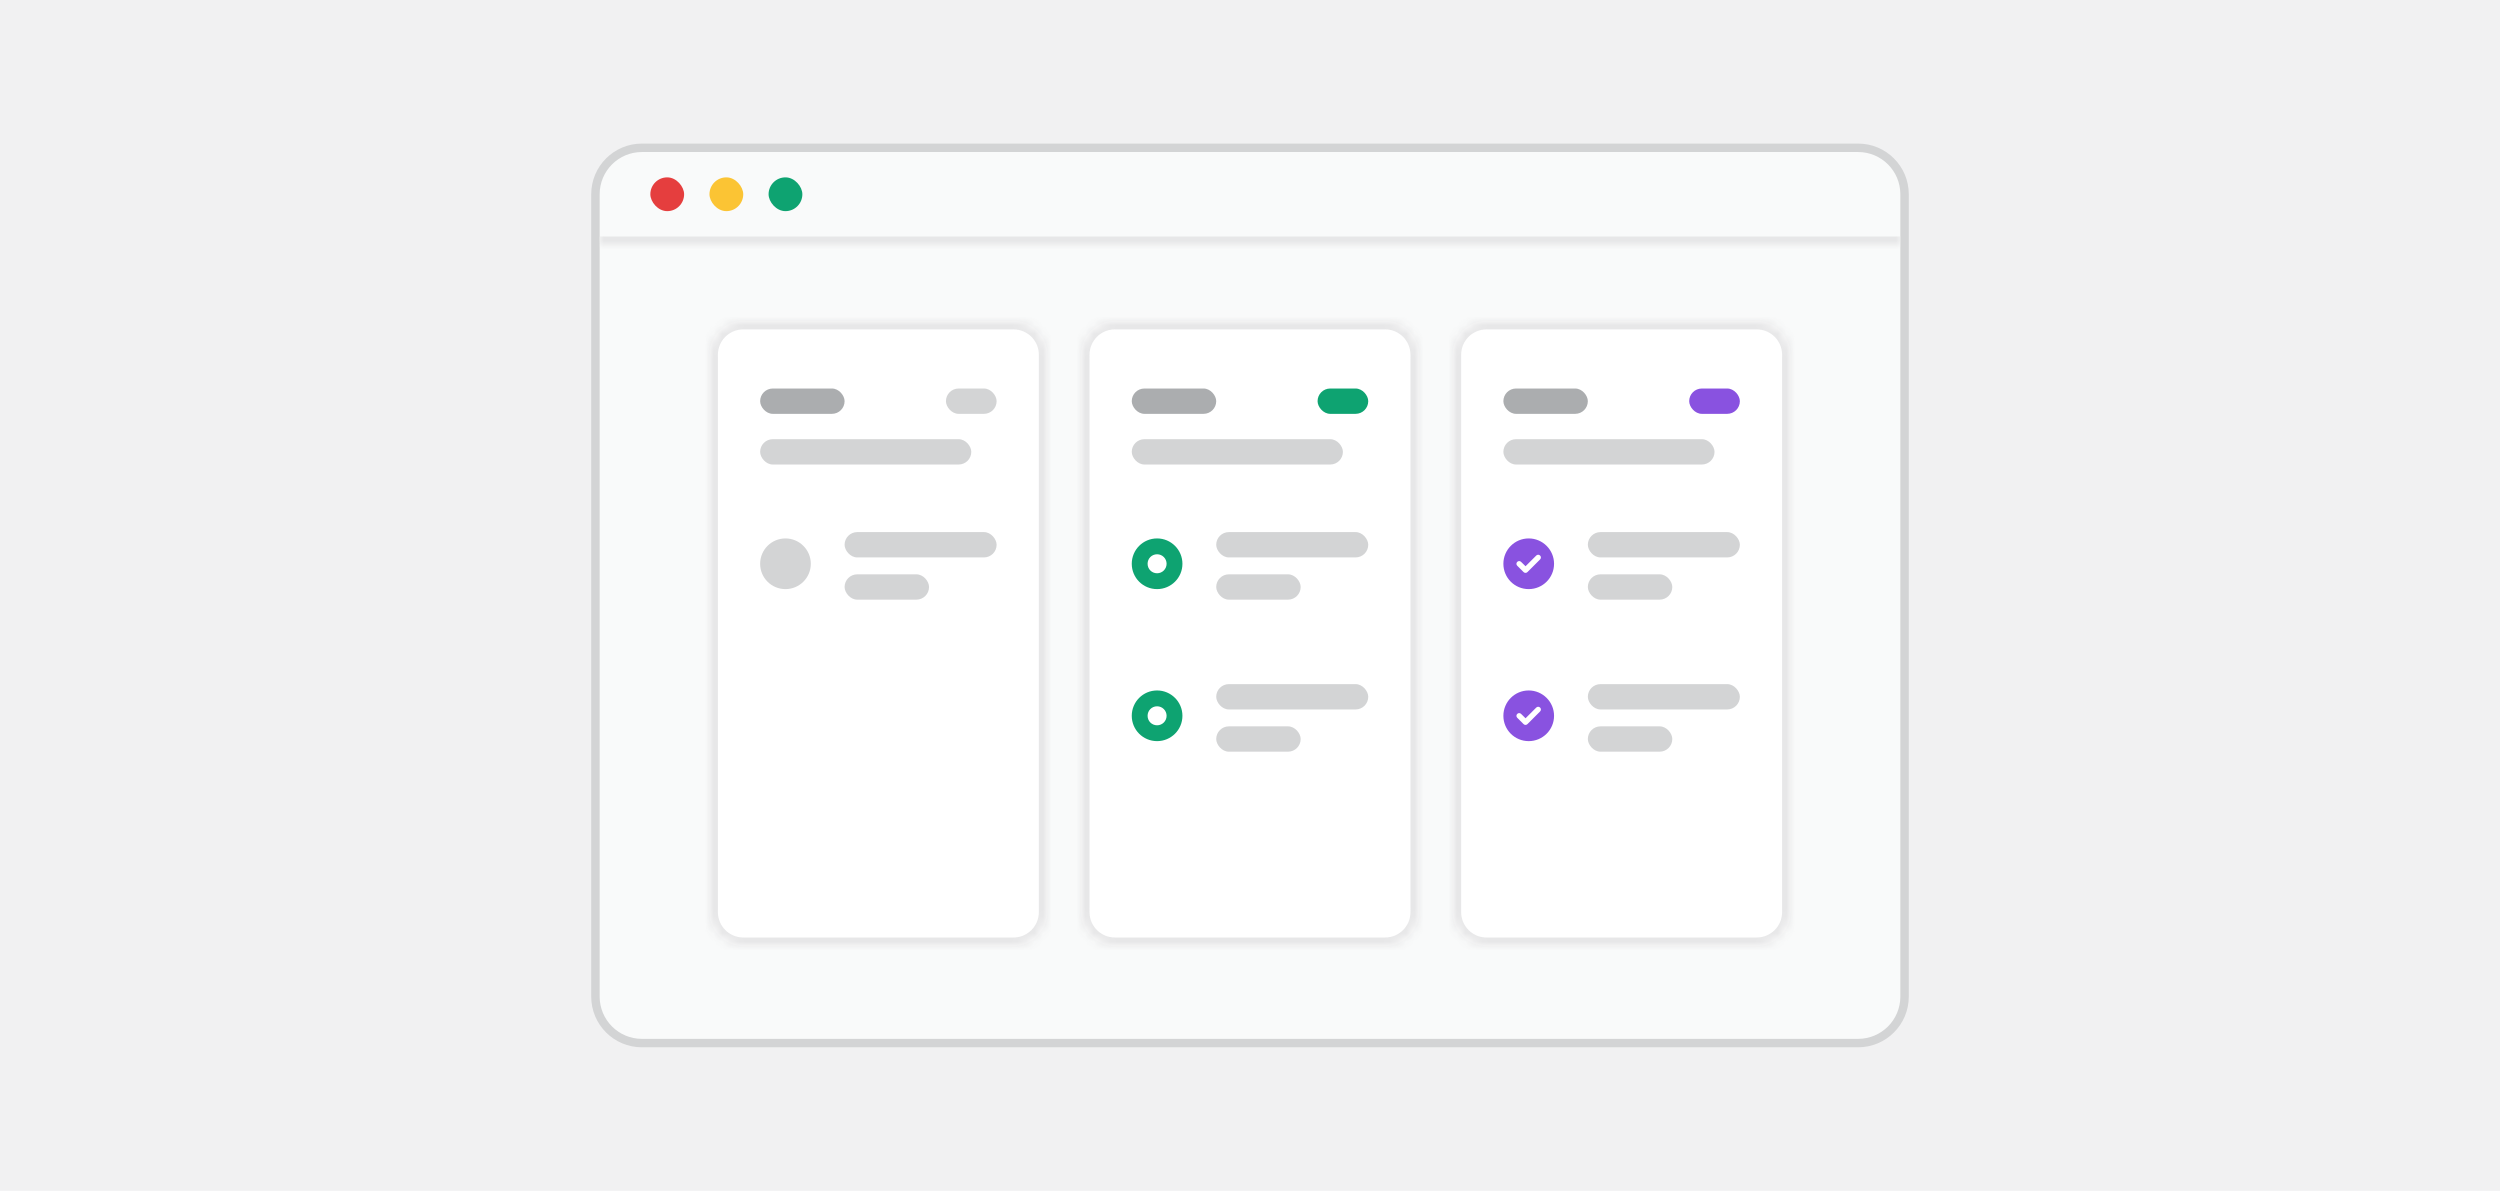 <svg width="296" height="141" viewBox="0 0 296 141" fill="none" xmlns="http://www.w3.org/2000/svg">
<rect width="296" height="141" fill="#F1F1F2"/>
<path d="M70.5 23C70.5 19.962 72.962 17.5 76 17.5H220C223.038 17.5 225.5 19.962 225.5 23V118C225.5 121.038 223.038 123.5 220 123.5H76C72.962 123.5 70.5 121.038 70.5 118V23Z" fill="#F9FAFA"/>
<path d="M70.5 23C70.5 19.962 72.962 17.5 76 17.5H220C223.038 17.5 225.5 19.962 225.5 23V118C225.5 121.038 223.038 123.5 220 123.5H76C72.962 123.5 70.5 121.038 70.5 118V23Z" stroke="#D3D4D5"/>
<mask id="path-2-inside-1_99_10131" fill="white">
<path d="M71 17H225V29H71V17Z"/>
</mask>
<path d="M225 28H71V30H225V28Z" fill="#E7E7E8" mask="url(#path-2-inside-1_99_10131)"/>
<rect x="77" y="21" width="4" height="4" rx="2" fill="#E53E3E"/>
<rect x="84" y="21" width="4" height="4" rx="2" fill="#FBC434"/>
<rect x="91" y="21" width="4" height="4" rx="2" fill="#0EA371"/>
<mask id="path-7-inside-2_99_10131" fill="white">
<path d="M84 42C84 39.791 85.791 38 88 38H120C122.209 38 124 39.791 124 42V108C124 110.209 122.209 112 120 112H88C85.791 112 84 110.209 84 108V42Z"/>
</mask>
<path d="M84 42C84 39.791 85.791 38 88 38H120C122.209 38 124 39.791 124 42V108C124 110.209 122.209 112 120 112H88C85.791 112 84 110.209 84 108V42Z" fill="white"/>
<path d="M88 39H120V37H88V39ZM123 42V108H125V42H123ZM120 111H88V113H120V111ZM85 108V42H83V108H85ZM88 111C86.343 111 85 109.657 85 108H83C83 110.761 85.239 113 88 113V111ZM123 108C123 109.657 121.657 111 120 111V113C122.761 113 125 110.761 125 108H123ZM120 39C121.657 39 123 40.343 123 42H125C125 39.239 122.761 37 120 37V39ZM88 37C85.239 37 83 39.239 83 42H85C85 40.343 86.343 39 88 39V37Z" fill="#E7E7E8" mask="url(#path-7-inside-2_99_10131)"/>
<rect x="90" y="46" width="10" height="3" rx="1.5" fill="#ABADAF"/>
<rect x="112" y="46" width="6" height="3" rx="1.5" fill="#D3D4D5"/>
<rect x="90" y="52" width="25" height="3" rx="1.5" fill="#D3D4D5"/>
<path d="M96 66.75C96 68.414 94.652 69.75 93 69.75C91.336 69.75 90 68.414 90 66.75C90 65.098 91.336 63.75 93 63.75C94.652 63.75 96 65.098 96 66.75Z" fill="#D3D4D5"/>
<rect x="100" y="63" width="18" height="3" rx="1.5" fill="#D3D4D5"/>
<rect x="100" y="68" width="10" height="3" rx="1.5" fill="#D3D4D5"/>
<mask id="path-15-inside-3_99_10131" fill="white">
<path d="M128 42C128 39.791 129.791 38 132 38H164C166.209 38 168 39.791 168 42V108C168 110.209 166.209 112 164 112H132C129.791 112 128 110.209 128 108V42Z"/>
</mask>
<path d="M128 42C128 39.791 129.791 38 132 38H164C166.209 38 168 39.791 168 42V108C168 110.209 166.209 112 164 112H132C129.791 112 128 110.209 128 108V42Z" fill="white"/>
<path d="M132 39H164V37H132V39ZM167 42V108H169V42H167ZM164 111H132V113H164V111ZM129 108V42H127V108H129ZM132 111C130.343 111 129 109.657 129 108H127C127 110.761 129.239 113 132 113V111ZM167 108C167 109.657 165.657 111 164 111V113C166.761 113 169 110.761 169 108H167ZM164 39C165.657 39 167 40.343 167 42H169C169 39.239 166.761 37 164 37V39ZM132 37C129.239 37 127 39.239 127 42H129C129 40.343 130.343 39 132 39V37Z" fill="#E7E7E8" mask="url(#path-15-inside-3_99_10131)"/>
<rect x="134" y="46" width="10" height="3" rx="1.5" fill="#ABADAF"/>
<rect x="156" y="46" width="6" height="3" rx="1.5" fill="#0EA371"/>
<rect x="134" y="52" width="25" height="3" rx="1.5" fill="#D3D4D5"/>
<path d="M134 66.75C134 65.098 135.336 63.75 137 63.75C138.652 63.75 140 65.098 140 66.75C140 68.414 138.652 69.75 137 69.75C135.336 69.75 134 68.414 134 66.75ZM137 67.875C137.621 67.875 138.125 67.371 138.125 66.75C138.125 66.129 137.621 65.625 137 65.625C136.367 65.625 135.875 66.129 135.875 66.75C135.875 67.371 136.367 67.875 137 67.875Z" fill="#0EA371"/>
<rect x="144" y="63" width="18" height="3" rx="1.5" fill="#D3D4D5"/>
<rect x="144" y="68" width="10" height="3" rx="1.5" fill="#D3D4D5"/>
<path d="M134 84.75C134 83.098 135.336 81.75 137 81.75C138.652 81.75 140 83.098 140 84.75C140 86.414 138.652 87.75 137 87.75C135.336 87.75 134 86.414 134 84.75ZM137 85.875C137.621 85.875 138.125 85.371 138.125 84.75C138.125 84.129 137.621 83.625 137 83.625C136.367 83.625 135.875 84.129 135.875 84.75C135.875 85.371 136.367 85.875 137 85.875Z" fill="#0EA371"/>
<rect x="144" y="81" width="18" height="3" rx="1.5" fill="#D3D4D5"/>
<rect x="144" y="86" width="10" height="3" rx="1.5" fill="#D3D4D5"/>
<mask id="path-26-inside-4_99_10131" fill="white">
<path d="M172 42C172 39.791 173.791 38 176 38H208C210.209 38 212 39.791 212 42V108C212 110.209 210.209 112 208 112H176C173.791 112 172 110.209 172 108V42Z"/>
</mask>
<path d="M172 42C172 39.791 173.791 38 176 38H208C210.209 38 212 39.791 212 42V108C212 110.209 210.209 112 208 112H176C173.791 112 172 110.209 172 108V42Z" fill="white"/>
<path d="M176 39H208V37H176V39ZM211 42V108H213V42H211ZM208 111H176V113H208V111ZM173 108V42H171V108H173ZM176 111C174.343 111 173 109.657 173 108H171C171 110.761 173.239 113 176 113V111ZM211 108C211 109.657 209.657 111 208 111V113C210.761 113 213 110.761 213 108H211ZM208 39C209.657 39 211 40.343 211 42H213C213 39.239 210.761 37 208 37V39ZM176 37C173.239 37 171 39.239 171 42H173C173 40.343 174.343 39 176 39V37Z" fill="#E7E7E8" mask="url(#path-26-inside-4_99_10131)"/>
<rect x="178" y="46" width="10" height="3" rx="1.5" fill="#ABADAF"/>
<rect x="200" y="46" width="6" height="3" rx="1.5" fill="#8952E0"/>
<rect x="178" y="52" width="25" height="3" rx="1.5" fill="#D3D4D5"/>
<path d="M178 66.75C178 65.098 179.336 63.75 181 63.75C182.652 63.75 184 65.098 184 66.75C184 68.414 182.652 69.75 181 69.75C179.336 69.75 178 68.414 178 66.75ZM182.348 66.234C182.477 66.106 182.477 65.906 182.348 65.777C182.219 65.648 182.02 65.648 181.891 65.777L180.625 67.043L180.098 66.527C179.969 66.398 179.77 66.398 179.641 66.527C179.512 66.656 179.512 66.856 179.641 66.984L180.391 67.734C180.52 67.863 180.719 67.863 180.848 67.734L182.348 66.234Z" fill="#8952E0"/>
<rect x="188" y="63" width="18" height="3" rx="1.5" fill="#D3D4D5"/>
<rect x="188" y="68" width="10" height="3" rx="1.5" fill="#D3D4D5"/>
<path d="M178 84.75C178 83.098 179.336 81.75 181 81.75C182.652 81.75 184 83.098 184 84.75C184 86.414 182.652 87.75 181 87.75C179.336 87.75 178 86.414 178 84.75ZM182.348 84.234C182.477 84.106 182.477 83.906 182.348 83.777C182.219 83.648 182.02 83.648 181.891 83.777L180.625 85.043L180.098 84.527C179.969 84.398 179.77 84.398 179.641 84.527C179.512 84.656 179.512 84.856 179.641 84.984L180.391 85.734C180.52 85.863 180.719 85.863 180.848 85.734L182.348 84.234Z" fill="#8952E0"/>
<rect x="188" y="81" width="18" height="3" rx="1.5" fill="#D3D4D5"/>
<rect x="188" y="86" width="10" height="3" rx="1.5" fill="#D3D4D5"/>
</svg>
